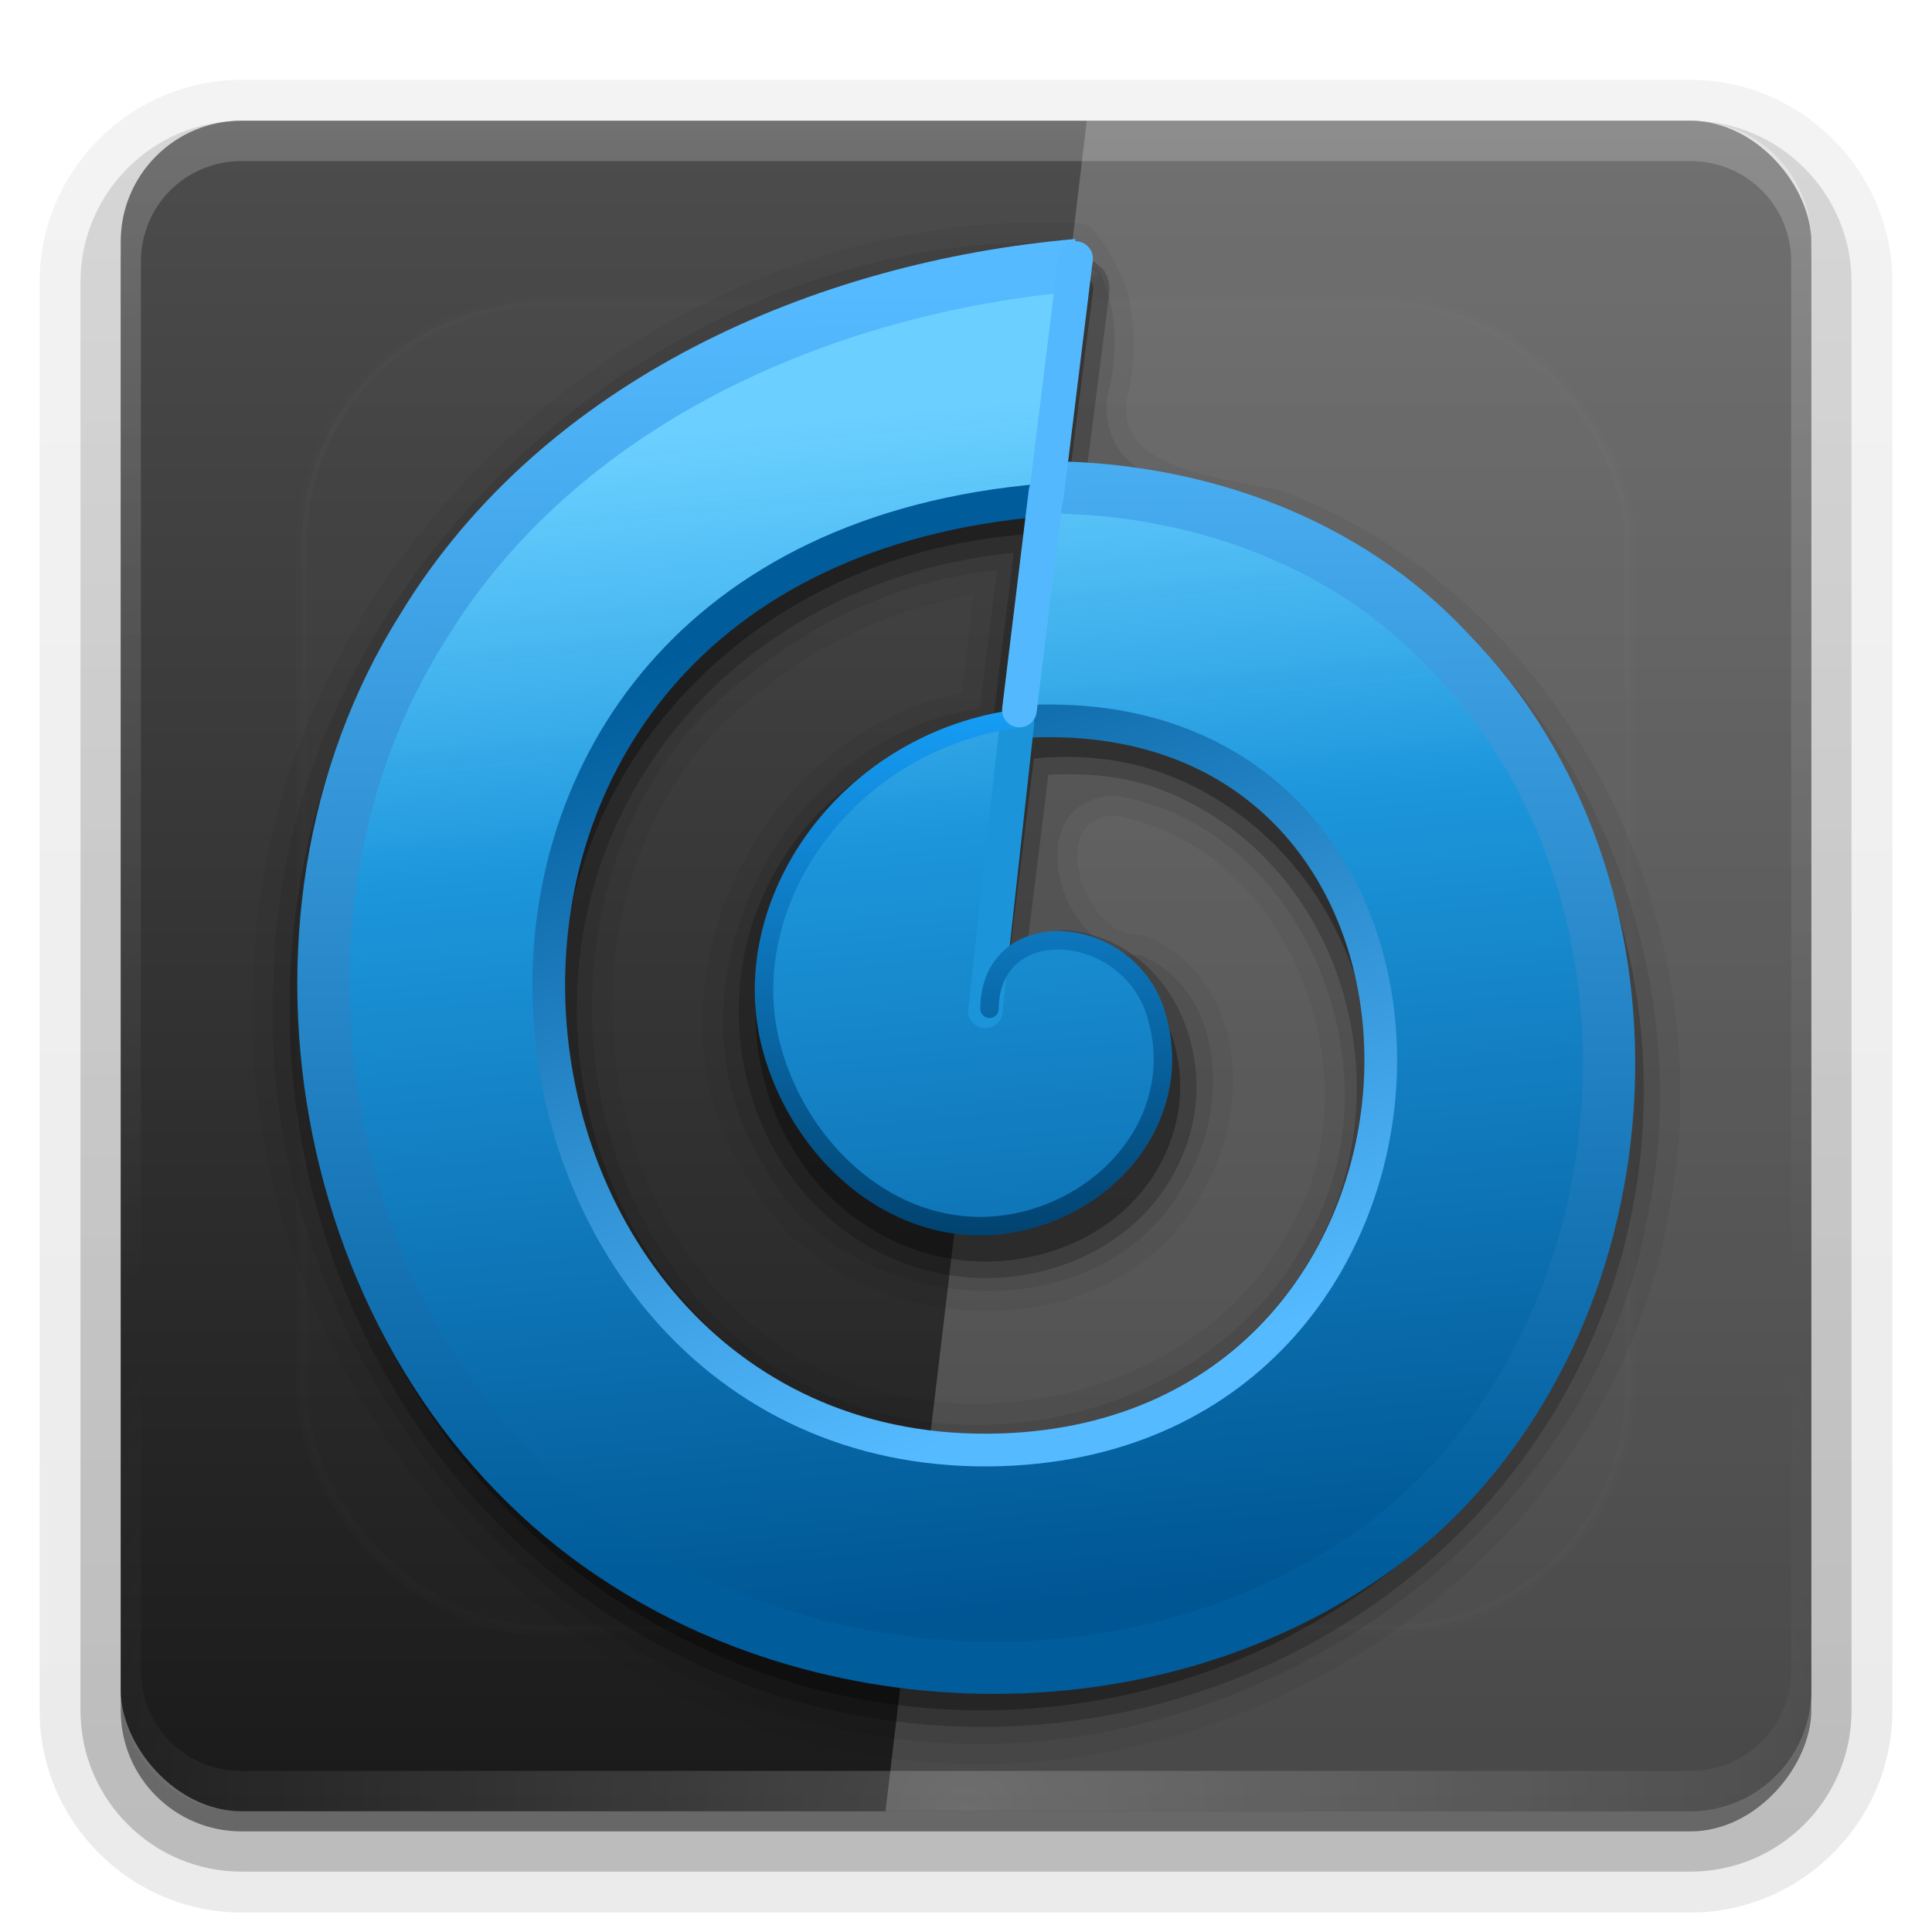<?xml version="1.0" encoding="UTF-8"?>
<!-- Created with Inkscape (http://www.inkscape.org/) -->
<svg id="svg2408" width="96" height="96" version="1.0" xmlns="http://www.w3.org/2000/svg" xmlns:cc="http://creativecommons.org/ns#" xmlns:dc="http://purl.org/dc/elements/1.1/" xmlns:rdf="http://www.w3.org/1999/02/22-rdf-syntax-ns#" xmlns:xlink="http://www.w3.org/1999/xlink">
 <defs id="defs2410">
  <linearGradient id="ButtonShadow" x1="45.448" x2="45.448" y1="92.54" y2="7.016" gradientTransform="scale(1.006 .994)" gradientUnits="userSpaceOnUse">
   <stop id="stop3750" offset="0"/>
   <stop id="stop3752" stop-opacity=".588" offset="1"/>
  </linearGradient>
  <linearGradient id="linearGradient3737">
   <stop id="stop3739" stop-color="#fff" offset="0"/>
   <stop id="stop3741" stop-color="#fff" stop-opacity="0" offset="1"/>
  </linearGradient>
  <filter id="filter3174">
   <feGaussianBlur id="feGaussianBlur3176" stdDeviation="1.71"/>
  </filter>
  <linearGradient id="linearGradient3188" x1="36.357" x2="36.357" y1="6" y2="63.893" gradientUnits="userSpaceOnUse" xlink:href="#linearGradient3737"/>
  <filter id="filter3794" x="-.192" y="-.192" width="1.384" height="1.384">
   <feGaussianBlur id="feGaussianBlur3796" stdDeviation="5.28"/>
  </filter>
  <linearGradient id="linearGradient3613" x1="48" x2="48" y1="20.221" y2="138.66" gradientUnits="userSpaceOnUse" xlink:href="#linearGradient3737"/>
  <radialGradient id="radialGradient3619" cx="48" cy="90.172" r="42" gradientTransform="matrix(1.157 0 0 .996 -7.551 .197)" gradientUnits="userSpaceOnUse" xlink:href="#linearGradient3737"/>
  <clipPath id="clipPath3613">
   <rect id="rect3615" x="6" y="6" width="84" height="84" rx="6" ry="6" fill="#fff"/>
  </clipPath>
  <linearGradient id="linearGradient3617" x1="48" x2="48" y1="90" y2="5.988" gradientUnits="userSpaceOnUse">
   <stop id="stop3621" stop-color="#1a1a1a" offset="0"/>
   <stop id="stop3623" stop-color="#4d4d4d" offset="1"/>
  </linearGradient>
  <linearGradient id="linearGradient3221" x1="34.101" x2="34.101" y1="45.622" y2="20.249" gradientTransform="matrix(1.177 0 0 1.157 7.969 10.02)" gradientUnits="userSpaceOnUse">
   <stop id="stop3225" stop-color="#003e69" offset="0"/>
   <stop id="stop3227" stop-color="#17a3ff" offset="1"/>
  </linearGradient>
  <linearGradient id="linearGradient3178" x1="25.727" x2="37.438" y1="18.172" y2="51.406" gradientTransform="matrix(1.173 0 0 1.174 8.069 9.658)" gradientUnits="userSpaceOnUse" xlink:href="#linearGradient3172"/>
  <linearGradient id="linearGradient3172">
   <stop id="stop3174" stop-color="#005c9b" offset="0"/>
   <stop id="stop3176" stop-color="#55baff" offset="1"/>
  </linearGradient>
  <linearGradient id="linearGradient3241" x1="24" x2="20.568" y1="42.957" y2="7.43" gradientTransform="matrix(1.675 0 0 1.676 7.832 8.071)" gradientUnits="userSpaceOnUse">
   <stop id="stop3178" stop-color="#005693" offset="0"/>
   <stop id="stop3365" stop-color="#1d96dc" offset=".648"/>
   <stop id="stop3180" stop-color="#3cc1ff" stop-opacity=".755" offset="1"/>
  </linearGradient>
  <linearGradient id="linearGradient3761" x1="32.793" x2="32.369" y1="50.016" y2="15.582" gradientTransform="matrix(1.909 0 0 1.843 -17.397 -14.217)" gradientUnits="userSpaceOnUse" xlink:href="#linearGradient3172"/>
  <linearGradient id="ButtonShadow-0" x1="45.448" x2="45.448" y1="92.54" y2="7.016" gradientTransform="matrix(1.006 0 0 .994 100 0)" gradientUnits="userSpaceOnUse">
   <stop id="stop3750-8" offset="0"/>
   <stop id="stop3752-5" stop-opacity=".588" offset="1"/>
  </linearGradient>
  <linearGradient id="linearGradient3780" x1="32.251" x2="32.251" y1="6.132" y2="90.239" gradientTransform="matrix(1.024 0 0 1.012 -1.143 -98.071)" gradientUnits="userSpaceOnUse" xlink:href="#ButtonShadow-0"/>
  <linearGradient id="linearGradient3721" x1="32.251" x2="32.251" y1="6.132" y2="90.239" gradientTransform="translate(0,-97)" gradientUnits="userSpaceOnUse" xlink:href="#ButtonShadow-0"/>
 </defs>
 <g id="layer2" display="none">
  <rect id="rect3745" x="5" y="7" width="86" height="85" rx="6" ry="6" fill="url(#ButtonShadow)" filter="url(#filter3174)" opacity=".9"/>
 </g>
 <g id="layer4">
  <path id="path3786" transform="scale(1,-1)" d="m12-95.031c-5.511 0-10.031 4.52-10.031 10.031v71c0 5.511 4.52 10.031 10.031 10.031h72c5.511 0 10.031-4.52 10.031-10.031v-71c0-5.511-4.52-10.031-10.031-10.031h-72z" fill="url(#linearGradient3780)" opacity=".08"/>
  <path id="path3778" transform="scale(1,-1)" d="m12-94.031c-4.972 0-9.031 4.06-9.031 9.031v71c0 4.972 4.06 9.031 9.031 9.031h72c4.972 0 9.031-4.06 9.031-9.031v-71c0-4.972-4.06-9.031-9.031-9.031h-72z" fill="url(#linearGradient3780)" opacity=".1"/>
  <path id="path3770" transform="scale(1,-1)" d="m12-93c-4.409 0-8 3.591-8 8v71c0 4.409 3.591 8 8 8h72c4.409 0 8-3.591 8-8v-71c0-4.409-3.591-8-8-8h-72z" fill="url(#linearGradient3780)" opacity=".2"/>
  <rect id="rect3723" transform="scale(1,-1)" x="5" y="-92" width="86" height="85" rx="7" ry="7" fill="url(#linearGradient3780)" opacity=".3"/>
  <rect id="rect3716" transform="scale(1,-1)" x="6" y="-91" width="84" height="84" rx="6" ry="6" fill="url(#linearGradient3721)" opacity=".45"/>
 </g>
 <g id="layer1">
  <rect id="rect2419" x="6" y="6" width="84" height="84" rx="6" ry="6" fill="url(#linearGradient3617)"/>
  <path id="rect3728" d="m12 6c-3.324 0-6 2.676-6 6v2 68 2c0 0.335 0.041 0.651 0.094 0.969 0.049 0.296 0.097 0.597 0.188 0.875 0.01 0.03 0.021 0.064 0.031 0.094 0.099 0.288 0.235 0.547 0.375 0.812 0.145 0.274 0.316 0.536 0.5 0.781s0.374 0.473 0.594 0.688c0.44 0.428 0.943 0.815 1.5 1.094 0.279 0.14 0.573 0.247 0.875 0.344-0.256-0.1-0.487-0.236-0.719-0.375-0.007-0.004-0.024 0.004-0.031 0-0.032-0.019-0.062-0.043-0.094-0.062-0.12-0.077-0.231-0.164-0.344-0.25-0.106-0.081-0.213-0.161-0.312-0.25-0.178-0.161-0.347-0.345-0.5-0.531-0.108-0.13-0.218-0.265-0.312-0.406-0.025-0.038-0.038-0.086-0.062-0.125-0.065-0.103-0.13-0.205-0.188-0.312-0.101-0.195-0.206-0.416-0.281-0.625-0.008-0.022-0.024-0.041-0.031-0.062-0.032-0.092-0.036-0.187-0.062-0.281-0.03-0.107-0.07-0.203-0.094-0.312-0.073-0.342-0.125-0.698-0.125-1.062v-2-68-2c0-2.782 2.218-5 5-5h2 68 2c2.782 0 5 2.218 5 5v2 68 2c0 0.364-0.052 0.721-0.125 1.062-0.044 0.207-0.088 0.398-0.156 0.594-0.008 0.022-0.023 0.041-0.031 0.062-0.063 0.174-0.138 0.367-0.219 0.531-0.042 0.083-0.079 0.17-0.125 0.25-0.055 0.097-0.127 0.188-0.188 0.281-0.094 0.141-0.205 0.276-0.312 0.406-0.143 0.174-0.303 0.347-0.469 0.5-0.011 0.01-0.02 0.021-0.031 0.031-0.138 0.126-0.285 0.234-0.438 0.344-0.103 0.073-0.204 0.153-0.312 0.219-0.007 0.004-0.024-0.004-0.031 0-0.232 0.139-0.463 0.275-0.719 0.375 0.302-0.097 0.596-0.204 0.875-0.344 0.557-0.279 1.06-0.666 1.5-1.094 0.22-0.214 0.409-0.442 0.594-0.688s0.355-0.508 0.5-0.781c0.14-0.265 0.276-0.525 0.375-0.812 0.01-0.031 0.021-0.063 0.031-0.094 0.09-0.278 0.139-0.579 0.188-0.875 0.052-0.318 0.094-0.634 0.094-0.969v-2-68-2c0-3.324-2.676-6-6-6h-72z" fill="url(#linearGradient3188)" opacity=".2"/>
  <path id="path3615" d="m12 90c-3.324 0-6-2.676-6-6v-2-68-2c0-0.335 0.041-0.651 0.094-0.969 0.049-0.296 0.097-0.597 0.188-0.875 0.01-0.03 0.021-0.064 0.031-0.094 0.099-0.288 0.235-0.547 0.375-0.812 0.145-0.274 0.316-0.536 0.5-0.781s0.374-0.473 0.594-0.688c0.44-0.428 0.943-0.815 1.5-1.094 0.279-0.14 0.573-0.247 0.875-0.344-0.256 0.1-0.487 0.236-0.719 0.375-0.007 0.004-0.024-0.004-0.031 0-0.032 0.019-0.062 0.043-0.094 0.062-0.12 0.077-0.231 0.164-0.344 0.25-0.106 0.081-0.213 0.161-0.312 0.25-0.178 0.161-0.347 0.345-0.5 0.531-0.108 0.13-0.218 0.265-0.312 0.406-0.025 0.038-0.038 0.086-0.062 0.125-0.065 0.103-0.13 0.205-0.188 0.312-0.101 0.195-0.206 0.416-0.281 0.625-0.008 0.022-0.024 0.041-0.031 0.062-0.032 0.092-0.036 0.187-0.062 0.281-0.03 0.107-0.07 0.203-0.094 0.312-0.073 0.342-0.125 0.698-0.125 1.062v2 68 2c0 2.782 2.218 5 5 5h2 68 2c2.782 0 5-2.218 5-5v-2-68-2c0-0.364-0.052-0.721-0.125-1.062-0.044-0.207-0.088-0.398-0.156-0.594-0.008-0.022-0.023-0.041-0.031-0.062-0.063-0.174-0.138-0.367-0.219-0.531-0.042-0.083-0.079-0.17-0.125-0.25-0.055-0.097-0.127-0.188-0.188-0.281-0.094-0.141-0.205-0.276-0.312-0.406-0.143-0.174-0.303-0.347-0.469-0.5-0.011-0.01-0.02-0.021-0.031-0.031-0.138-0.126-0.285-0.234-0.438-0.344-0.103-0.073-0.204-0.153-0.312-0.219-0.007-0.004-0.024 0.004-0.031 0-0.232-0.139-0.463-0.275-0.719-0.375 0.302 0.097 0.596 0.204 0.875 0.344 0.557 0.279 1.06 0.666 1.5 1.094 0.22 0.214 0.409 0.442 0.594 0.688s0.355 0.508 0.5 0.781c0.14 0.265 0.276 0.525 0.375 0.812 0.01 0.031 0.021 0.063 0.031 0.094 0.09 0.278 0.139 0.579 0.188 0.875 0.052 0.318 0.094 0.634 0.094 0.969v2 68 2c0 3.324-2.676 6-6 6h-72z" fill="url(#radialGradient3619)" opacity=".2"/>
  <path id="rect3613" d="m54 6-10 84h40c3.324 0 6-2.676 6-6v-72c0-3.324-2.676-6-6-6h-30z" fill="#fff" opacity=".2"/>
 </g>
 <g id="layer5">
  <rect id="rect3171" x="15" y="15" width="66" height="66" rx="12" ry="12" clip-path="url(#clipPath3613)" fill="url(#linearGradient3613)" filter="url(#filter3794)" opacity=".1" stroke="#fff" stroke-linecap="round" stroke-width=".5"/>
 </g>
 <g id="layer3">
  <path id="path3776" d="m53.656 11.094c-20.759-1.156-40.618 16.587-41.062 37.531-5.56e-4 0.01 5.47e-4 0.021 0 0.031-0.932 17.802 12.296 35.609 30.188 38.469 0.01 0.002 0.021-0.002 0.031 0 17.494 3.254 36.895-8.697 40.062-26.625 2.983-14.483-5.053-30.753-19.125-36.094a0.994 0.994 0 0 0-0.125-0.031c-1.684-0.36-3.896-0.66-5.469-1.344-0.787-0.342-1.393-0.755-1.75-1.25-0.352-0.487-0.53-1.054-0.406-1.969 0.002-0.014-2e-3 -0.017 0-0.031 0.475-1.849 0.499-3.968-0.188-5.875-0.097-0.269-0.222-0.423-0.312-0.594a0.994 0.994 0 0 0-0.062-0.156c0.017 0.033 0.007-0.111-0.125-0.344a0.994 0.994 0 0 0-0.156-0.156 0.994 0.994 0 0 0-0.031-0.031 0.994 0.994 0 0 0 0-0.031 0.994 0.994 0 0 0-0.031-0.094c-0.062-0.096-0.117-0.165-0.156-0.219a0.994 0.994 0 0 0-0.031-0.062 0.994 0.994 0 0 0-0.062-0.062c-0.086-0.141-0.202-0.428-0.562-0.781a0.994 0.994 0 0 0-0.625-0.281zm0.406 1.938v0.156 0.094c-0.013 0.006-0.018-5e-3 -0.031 0l-0.094-0.094-0.062-0.031 0.188-0.125zm-0.438 0.656a0.994 0.994 0 0 0 0.375 0.125l-0.031 0.125c-0.104 0.038-0.194 0.061-0.25 0.062-0.022 4.12e-4 -0.044 6.7e-5 -0.062 0-0.034-0.067-0.021-0.187-0.031-0.312zm-5.25 15.875-0.594 4.875c-10.246 1.976-16.445 15.093-10.656 24.031 0.011 0.021 0.02 0.042 0.031 0.062 2.182 4.15 6.748 6.392 11.281 6.594 4.534 0.202 9.176-1.707 11.406-6.062 4e-3 -0.008-4e-3 -0.023 0-0.031 0.007-0.011 0.025-0.02 0.031-0.031 1.123-1.953 1.629-4.442 1.281-6.781-0.351-2.363-1.665-4.622-4.125-5.656a0.994 0.994 0 0 0-0.375-0.094c-0.69 0.009-1.324-0.295-1.875-0.875s-0.983-1.41-1.156-2.219-0.083-1.563 0.188-2.031c0.263-0.455 0.663-0.771 1.594-0.812 4.302 0.764 7.553 3.943 9.219 7.938 1.682 4.035 1.692 8.837-0.5 12.531a0.994 0.994 0 0 0-0.031 0.031c-4.962 9.52-19.672 11.732-27.312 4.219a0.994 0.994 0 0 0-0.031 0c-8.612-7.885-8.557-23.804 1.031-30.875a0.994 0.994 0 0 0 0.031-0.031c3.041-2.467 6.718-4.157 10.562-4.781z" fill-rule="evenodd" opacity=".05"/>
  <path id="path3733" d="m53.594 12.094c-20.166-1.123-39.599 16.253-40.011 36.59-0.922 17.293 12.02 34.705 29.372 37.462 16.936 3.168 35.875-8.498 38.936-25.821 2.881-13.989-4.918-29.837-18.476-34.982-3.215-0.688-9.035-1.14-8.378-5.723 0.659-2.475 0.491-5.63-1.443-7.526zm0.062 1.25c1.006-0.247-0.509-0.619 0 0zm0.438-0.531c-1.149-1.362 0.306 1.375 0 0zm-0.062 0.594c1.056 0.067-0.034-0.959 0 0zm0.062 0.031c0.881-0.075-0.692-0.591 0 0zm0.094 0.281c0.996 0.202-0.23-0.795 0 0zm0.719 0.531-0.413 0.028 0.413-0.028zm-5.375 14.094c-0.281 2.292-0.562 4.583-0.844 6.875-9.967 1.31-16.241 14.278-10.673 22.776 3.943 7.617 16.957 8.564 20.99 0.558 2.038-3.484 1.871-9.322-2.339-11.093-4.049 0.056-6.24-7.785-1.238-7.92 9.508 1.573 14.289 13.945 9.525 21.969-5.298 10.166-20.716 12.494-28.872 4.475-9.098-8.33-9.034-24.932 1.118-32.418 3.51-2.847 7.813-4.784 12.331-5.222z" fill-rule="evenodd" opacity=".08"/>
  <path id="path3727" transform="translate(0,1)" d="m53.656 11.812c-15.167-0.393-29.649 8.264-36 22.156-8.107 17.733-0.696 39.722 17.312 47.875 16.362 7.407 36.628 0.542 44.062-16.125 6.697-15.014 0.336-33.556-14.969-40.281-3.299-1.449-6.766-1.995-10.188-2.094l1.25-9.812c-1.74e-4 0.002 9.7e-5 -0.095 0-0.094-9.7e-5 0.002 1.9e-5 -0.064 0-0.062-1.9e-5 0.002-5.9e-5 -0.095 0-0.094 5.9e-5 0.002-1.37e-4 -0.064 0-0.062 1.37e-4 0.002-2.14e-4 -0.095 0-0.094 2.14e-4 0.002-0.032-0.064-0.031-0.062 2.91e-4 0.002-3.67e-4 -0.095 0-0.094 3.67e-4 0.002-0.032-0.064-0.031-0.062 4.42e-4 0.002-0.032-0.064-0.031-0.062 5.16e-4 0.001-5.88e-4 -0.095 0-0.094 5.88e-4 0.001-0.032-0.064-0.031-0.062 6.59e-4 0.001-0.063-0.064-0.062-0.062 7.29e-4 0.001-0.032-0.095-0.031-0.094 7.96e-4 0.001-0.032-0.064-0.031-0.062 8.61e-4 0.001-0.063-0.064-0.062-0.062 9.24e-4 0.001-0.032-0.064-0.031-0.062 9.85e-4 0.001-0.064-0.064-0.062-0.062 1e-3 0.001-0.064-0.032-0.062-0.031 0.001 0.001-0.064-0.064-0.062-0.062 0.001 1e-3 -0.064-0.063-0.062-0.062s-0.064-0.032-0.062-0.031c0.001 8.78e-4 -0.064-0.063-0.062-0.062 0.001 8.13e-4 -0.064-0.032-0.062-0.031 0.001 7.46e-4 -0.064-0.032-0.062-0.031 0.001 6.77e-4 -0.064-0.032-0.062-0.031 0.001 6.07e-4 -0.095-0.032-0.094-0.031 0.001 5.35e-4 -0.064-0.032-0.062-0.031 0.002 4.61e-4 -0.095-0.032-0.094-0.031 0.002 3.86e-4 -0.064-3.1e-4 -0.062 0 0.002 3.1e-4 -0.095-0.031-0.094-0.031 0.002 2.34e-4 -0.064-1.57e-4 -0.062 0 0.002 1.57e-4 -0.095-7.9e-5 -0.094 0zm-3.281 14.656-1.031 8.312c-5.163 1.045-9.879 4.316-11.812 9.688-2.461 6.837 0.692 15.161 7.969 17.5 5.468 1.757 12.151-0.854 13.688-6.844 0.526-2.051 0.261-4.291-0.719-6.156-0.987-1.879-2.807-3.408-5.188-3.719-0.729-0.095-1.456 0.121-2.188 0.312l1-8.062c1.905-0.106 3.844 0.062 5.625 0.75 8.215 3.176 11.75 13.004 8.5 21.031-3.882 9.588-15.429 13.687-24.812 9.75-10.944-4.592-15.593-17.872-10.969-28.625 3.545-8.244 11.453-13.115 19.938-13.938z" fill-rule="evenodd" opacity=".2"/>
  <path id="path3717" transform="translate(0,1)" d="m53.625 12.625c-14.841-0.385-29.01 8.107-35.219 21.688-7.922 17.328-0.674 38.823 16.906 46.781 15.957 7.224 35.726 0.518 42.969-15.719 6.516-14.607 0.31-32.652-14.562-39.188-3.467-1.524-7.122-2.117-10.75-2.125l1.344-10.625a0.73 0.73 0 0 0-0.688-0.812zm-2.312 12.906-1.219 9.875c-5.168 0.849-9.878 4.055-11.781 9.344-2.314 6.429 0.637 14.252 7.438 16.438 5.057 1.625 11.249-0.796 12.656-6.281 0.473-1.843 0.226-3.884-0.656-5.562s-2.467-3.007-4.562-3.281c-0.852-0.111-1.782 0.02-2.625 0.375-0.158 0.067-0.286 0.199-0.438 0.281l1.25-10.031c2.221-0.211 4.498-0.01 6.625 0.812 8.669 3.352 12.383 13.66 8.969 22.094-4.062 10.035-16.084 14.295-25.875 10.188-11.385-4.777-16.205-18.527-11.406-29.688 3.816-8.876 12.489-14.027 21.625-14.562z" fill-rule="evenodd" opacity=".3"/>
  <path id="path3263" d="m48.977 50.176c-0.529-2.303 2.242-3.638 4.128-3.391 3.688 0.482 5.436 4.611 4.587 7.92-1.291 5.032-7.011 7.296-11.701 5.789-6.372-2.048-9.166-9.433-6.983-15.498 2.781-7.726 11.846-11.058 19.274-8.186 9.072 3.507 12.94 14.278 9.379 23.076-4.223 10.431-16.693 14.844-26.847 10.584-11.778-4.941-16.729-19.131-11.775-30.654 5.651-13.141 21.544-18.639 34.419-12.981 14.487 6.366 20.525 23.987 14.17 38.232-7.072 15.854-26.397 22.439-41.992 15.379-17.199-7.786-24.323-28.844-16.566-45.81 6.082-13.303 19.986-21.674 34.537-21.297" fill="#fff" fill-rule="evenodd"/>
  <path id="path3239" d="m48.96 50.176c-0.529-2.303 2.242-3.638 4.128-3.391 3.688 0.482 5.436 4.611 4.587 7.92-1.291 5.032-7.011 7.296-11.701 5.789-6.372-2.048-9.166-9.433-6.983-15.498 2.781-7.726 11.846-11.058 19.274-8.186 9.072 3.507 12.94 14.278 9.379 23.076-4.223 10.431-16.693 14.844-26.847 10.584-11.778-4.941-16.729-19.131-11.775-30.654 5.651-13.141 21.544-18.639 34.419-12.981 14.487 6.366 20.525 23.987 14.17 38.232-7.072 15.854-26.397 22.439-41.992 15.379-17.199-7.786-24.323-28.844-16.566-45.81 6.082-13.303 19.986-21.674 34.537-21.297" fill="url(#linearGradient3241)" fill-rule="evenodd"/>
  <path id="path3180" d="m53.537 13.169c-12.635 1.105-25.715 6.811-32.516 17.984-9.317 14.754-5.121 36.487 9.552 46.189 11.762 7.832 28.851 7.46 39.693-1.856 12.077-10.715 13.102-31.542 1.724-43.125-5.075-5.449-12.442-8.065-19.787-8.145" fill="none" stroke="url(#linearGradient3761)" stroke-linejoin="round" stroke-width="2.596"/>
  <path id="path2417" d="m53.443 12.849-1.448 11.794" fill="none" stroke="#53b8fd" stroke-linecap="round" stroke-linejoin="round" stroke-width="1.726px"/>
  <path id="path3369" d="m51.86 24.844c-35.162 2.929-29.68 48.111-2.08 47.195 24.538-0.842 25.181-37.184 1.411-36.202" fill="none" stroke="url(#linearGradient3178)" stroke-linecap="round" stroke-linejoin="round" stroke-width="1.624"/>
  <path id="path3191" d="m50.533 35.945-1.572 14.289" fill="none" stroke="#1c94da" stroke-linecap="round" stroke-linejoin="round" stroke-width="1.704px"/>
  <path id="path3212" d="m49.167 50.124c0.039-4.702 6.574-4.349 8.171-0.047 1.639 4.646-1.421 9.099-5.967 10.454-5.958 1.776-11.455-2.685-13.024-8.446-1.953-7.171 3.748-15.375 12.438-16.403" fill="none" stroke="url(#linearGradient3221)" stroke-linecap="round" stroke-linejoin="round" stroke-width=".918"/>
  <path id="path3189" d="m51.977 24.438-1.322 10.84" fill="none" stroke="#53b8fd" stroke-linecap="round" stroke-linejoin="round" stroke-width="1.726px"/>
 </g>
</svg>
